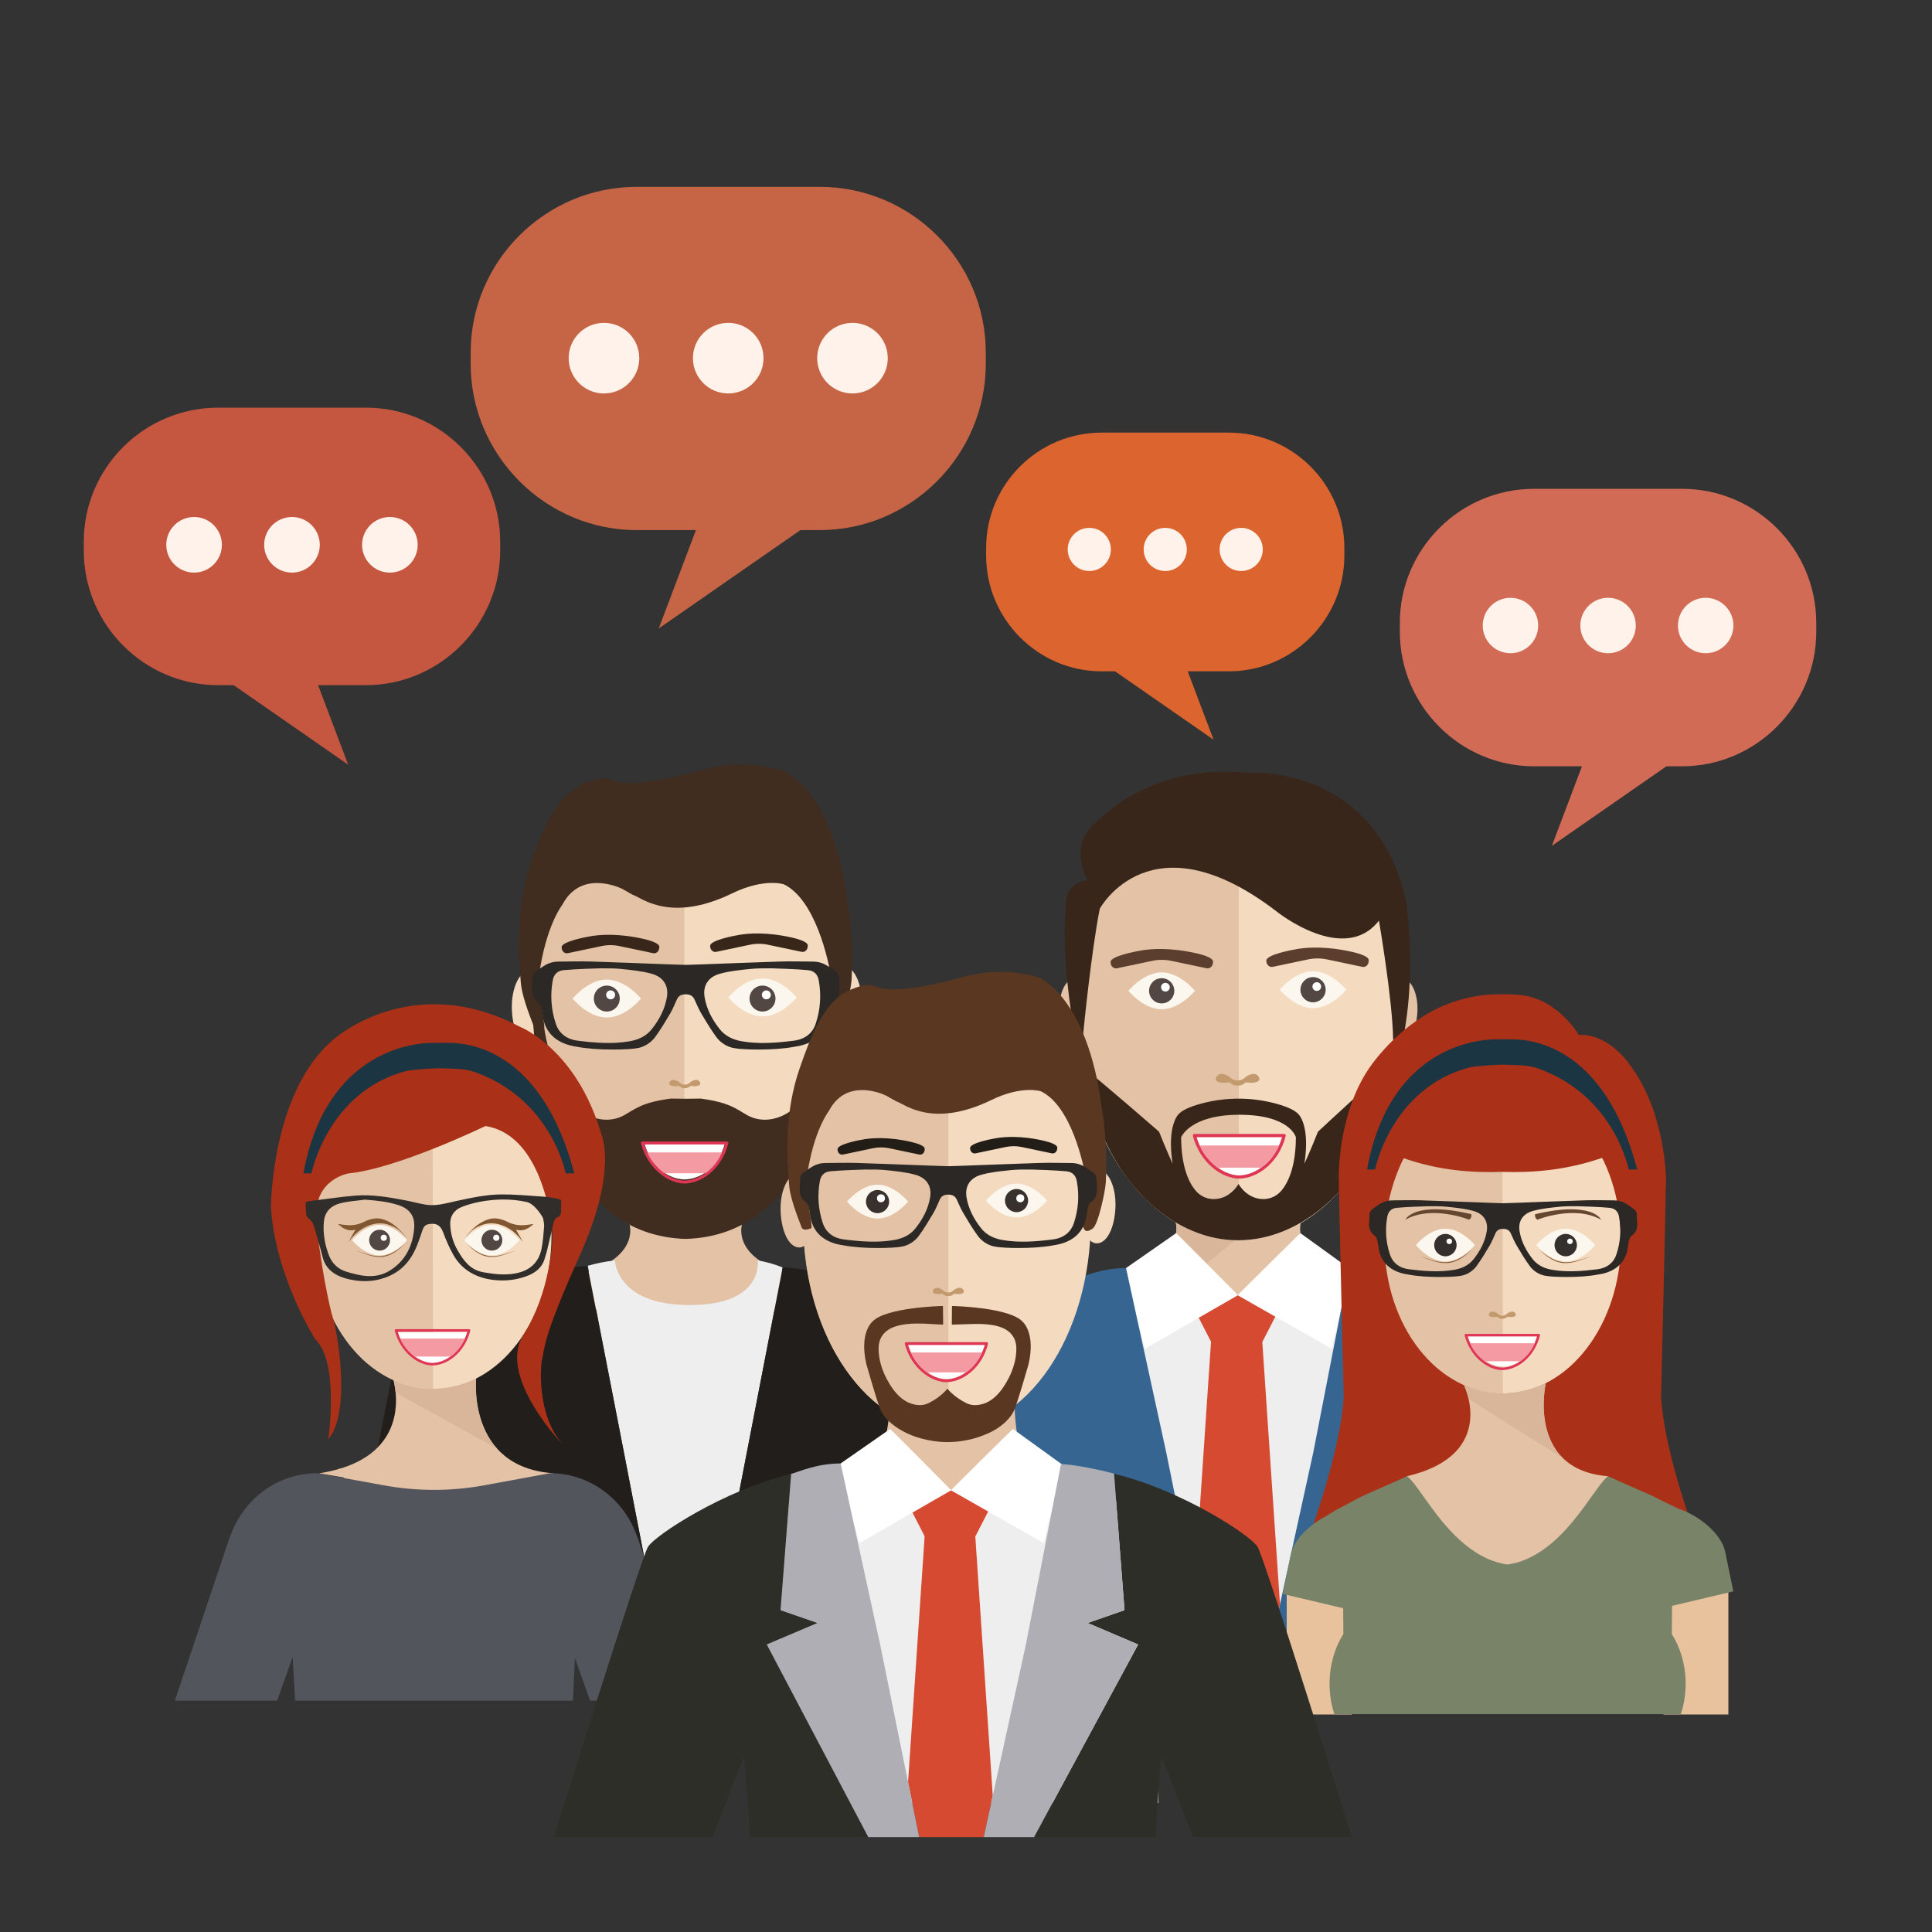 <?xml version="1.0" encoding="utf-8"?>
<!-- Generator: Adobe Illustrator 17.0.0, SVG Export Plug-In . SVG Version: 6.00 Build 0)  -->
<!DOCTYPE svg PUBLIC "-//W3C//DTD SVG 1.1//EN" "http://www.w3.org/Graphics/SVG/1.1/DTD/svg11.dtd">
<svg version="1.1" xmlns="http://www.w3.org/2000/svg" xmlns:xlink="http://www.w3.org/1999/xlink" x="0px" y="0px" width="5000px"
	 height="5000px" viewBox="0 0 5000 5000" enable-background="new 0 0 5000 5000" xml:space="preserve">
<rect x="0" y="0" width="5000" height="5000" fill="#333333" stroke="none"/>
<g id="Layer_1">
</g>
<g id="Layer_5">
	<path fill="#E3C2A5" d="M2220.467,3363.328l-188.571-69.619C1890.691,3247.237,1921.077,3166,1921.077,3166h-145.165h-2.281
		h-145.165c0,0,30.386,81.237-110.819,127.709l-188.571,69.664l445.695,53.649L2220.467,3363.328z"/>
	<path fill="#F4DBC0" d="M1413.947,2606.155c1.913,55.359-9.396,103.616-37.997,104.604c-28.602,0.988-49.324-43.226-51.237-98.585
		c-1.913-55.359,20.051-101.049,48.652-102.037C1401.966,2509.148,1412.034,2550.796,1413.947,2606.155z"/>
	<path fill="#F4DBC0" d="M2140.805,2595.031c-1.913,55.359,9.396,103.616,37.997,104.604s49.324-43.227,51.237-98.585
		s-20.051-101.049-48.652-102.037C2152.786,2498.024,2142.718,2539.672,2140.805,2595.031z"/>
	<ellipse fill="#F4DBC0" cx="1774.709" cy="2650.538" rx="388.728" ry="554.839"/>
	<g>
		<g>
			<path fill="#E3C2A5" d="M1771,2096.482V3206.16c-218,0-388.729-248.41-388.729-554.839S1553,2096.482,1771,2096.482z"/>
		</g>
	</g>
	<path fill="#39261A" d="M1690.347,2466.833l-87.012-18.336c-15.535-3.274-31.448-3.274-46.983,0l-87.012,18.336
		c-4.637,0.977-9.516-0.728-12.586-4.889c-1.999-2.709-3.21-6.225-3.21-10.054l0,0c-1.832-15.137,65.708-27.153,65.708-27.153
		c11.781-2.246,44.473-9.417,101.528-2.686c0,0,90.131,10.859,85.361,29.839l0,0c0,3.829-1.211,7.345-3.21,10.054
		C1699.862,2466.105,1694.984,2467.81,1690.347,2466.833z"/>
	<path fill="#39261A" d="M2074.641,2463.356l-87.012-18.336c-15.535-3.274-31.448-3.274-46.983,0l-87.012,18.336
		c-4.637,0.977-9.516-0.728-12.586-4.889c-1.999-2.709-3.21-6.225-3.21-10.054l0,0c-1.832-15.137,65.708-27.153,65.708-27.153
		c11.781-2.246,44.473-9.417,101.528-2.686c0,0,90.131,10.859,85.361,29.839l0,0c0,3.829-1.211,7.345-3.209,10.054
		C2084.157,2462.628,2079.279,2464.333,2074.641,2463.356z"/>
	<path fill="#FBF6EE" d="M1658.847,2584.299c0,0-39.553,49.116-88.516,49.116c-48.806,0-88.408-49.116-88.408-49.116
		s39.602-49.153,88.408-49.153C1619.293,2535.146,1658.847,2584.299,1658.847,2584.299z"/>
	<path fill="#524743" d="M1603.953,2584.295c0,18.534-15.01,33.54-33.589,33.54c-18.523,0-33.548-15.006-33.548-33.54
		c0-18.543,15.025-33.571,33.548-33.571C1588.943,2550.725,1603.953,2565.753,1603.953,2584.295z"/>
	<circle fill="#FFFFFF" cx="1580.309" cy="2574.679" r="11.583"/>
	<path fill="#FBF6EE" d="M1884.895,2581.365c0,0,39.553,49.116,88.516,49.116c48.806,0,88.408-49.116,88.408-49.116
		s-39.602-49.152-88.408-49.152C1924.448,2532.213,1884.895,2581.365,1884.895,2581.365z"/>
	<path fill="#412C20" d="M1347.87,2543.26c-6.694-78.548-13.194-198.26,28.745-317.875c26.585-75.823,62.484-167.15,136.605-198.165
		c91.909-38.458,28.029,24.118,219.67-13.689c81.924-16.162,158.115-57.257,290.72-19.555c0,0,130.303,39.812,168.916,335.775
		c0.056,0.431,0.123,0.855,0.202,1.283c1.504,8.107,17.2,96.116,11.078,205.666c-1.068,19.112-19.657,111.316-35.076,122.659
		c-23.823,17.527-24.115-3.425-26.322-4.418c-7.94-3.575,10.375-112.182,9.18-120.808c-6.866-49.586-41.972-206.33-122.893-245.463
		c-0.455-0.22-50.764-17.073-134.101,23.438c-160.835,78.185-236.242,9.55-257.157,3.579c-1.397-0.399-25.785-14.716-27.093-15.348
		c-15.763-7.604-108.038-45.716-154.028,39.356c-0.493,0.913-1.026,1.797-1.626,2.644c-6.099,8.617-47.097,67.475-62.061,201.572
		c-0.892,7.994,17.763,104.593,15.644,114.289c-0.032,0.147-23.663,11.738-27.377-3.422
		C1379.934,2650.848,1351.419,2584.899,1347.87,2543.26z"/>
	<path fill="#2B2825" d="M2171.84,2528.513c0.16-2.238-4.748-11.289-6.458-12.406c-20.551-13.427-32.87-27.384-62.029-27.517
		c-27.785-0.126-55.601-1.042-83.348-0.201c-68.279,2.07-136.57,5.087-204.84,7.431c-13.569,0.466-27.554,1.051-40.814,1.292
		c-13.26-0.241-26.879-0.826-40.448-1.292c-68.27-2.344-136.378-5.361-204.657-7.431c-27.747-0.841-55.472,0.075-83.257,0.201
		c-29.159,0.133-41.433,14.09-61.983,27.517c-1.71,1.117-6.596,10.168-6.436,12.406c1.75,24.359-9.956,48.298,17.393,66.509
		c8.028,9.581,8.019,28.784,10.704,41.139c9.346,43.006,41.219,66.266,87.088,72.724c54.49,10.745,136.562,7.388,153.322,4.189
		c20.814-2.305,39.239-15.06,49.62-29.351c14.267-19.64,26.707-40.364,38.947-61.068c6.887-11.649,11.55-24.166,17.256-36.345
		c4.262-9.097,10.848-13.034,22.451-13.016c11.603-0.018,18.555,3.918,22.817,13.016c5.706,12.179,10.734,24.696,17.622,36.345
		c12.24,20.705,24.681,41.428,38.947,61.068c10.38,14.291,28.806,27.046,49.62,29.351c16.76,3.2,98.832,6.556,153.322-4.189
		c45.869-6.458,77.742-29.719,87.088-72.724c2.685-12.355,2.676-31.559,10.704-41.139
		C2181.819,2576.811,2170.091,2552.872,2171.84,2528.513z M1725.98,2580.418c-5.045,30.591-19.336,58.029-39.207,83.073
		c-13.828,17.428-33.45,27.285-57.762,31.428c-44.998,7.669-89.628,3.941-134.122-1.661c-28.911-3.64-48.292-19.137-56.529-43.986
		c-12.131-36.599-14.669-73.791-7.937-111.564c2.685-15.067,11.033-25.356,28.246-26.959c31.387-2.922,74.761-4.18,93.822-4.735
		c17.776,0,36.785-0.267,54.317,1.548c26.842,2.779,54.278,5.357,79.818,12.538
		C1717.799,2528.864,1730.677,2551.939,1725.98,2580.418z M2111.072,2649.272c-8.237,24.848-27.618,40.346-56.529,43.986
		c-44.494,5.602-89.125,9.33-134.122,1.661c-24.311-4.144-43.933-14-57.762-31.428c-19.871-25.044-34.162-52.482-39.207-83.073
		c-4.696-28.479,8.182-51.554,39.354-60.318c25.54-7.181,52.976-9.759,79.818-12.538c17.532-1.815,36.541-1.548,54.317-1.548
		c19.061,0.555,62.434,1.813,93.822,4.735c17.214,1.603,25.561,11.892,28.246,26.959
		C2125.741,2575.481,2123.203,2612.673,2111.072,2649.272z"/>
	<path fill="#412C20" d="M2141.203,2650.848c1.246,15.318-16.609,95.166-36.503,139.675c-4.917,11-9.456,21.193-13.734,30.608
		c-27.067,59.568-99.192,96.67-156.563,65.213c-28.516-15.636-45.151-33.244-121.46-43.239l-38.313,0.482l-38.313-0.482
		c-76.309,9.995-92.944,27.603-121.46,43.239c-57.371,31.458-129.495-5.644-156.563-65.213c-4.278-9.415-8.818-19.608-13.734-30.608
		c-19.894-44.51-37.749-124.357-36.503-139.675h-28.123c3.461,51.664,9.828,104.275,20.791,151.335
		c0,0,54.727,382.697,358.127,403.282c0,0,5.355,0.608,14.794,0.695v0.011c0.224,0.001,0.438,0.002,0.667,0.002v-0.003
		c0.109,0,0.21-0.002,0.319-0.002c0.108,0,0.209,0.002,0.319,0.002v0.003c0.229,0,0.442-0.001,0.666-0.002v-0.011
		c9.438-0.087,14.794-0.695,14.794-0.695c303.4-20.585,358.127-403.282,358.127-403.282c10.963-47.06,17.33-99.671,20.791-151.335
		H2141.203z"/>
	<g>
		<path fill="#FFFFFF" d="M1771.381,3052.398c39.213-0.441,87.146-28.398,104.756-93.398h-208.481
			C1685.755,3024,1734.041,3051.979,1771.381,3052.398z"/>
		<path fill="#DF3655" d="M1884.183,2955.75c-0.726-0.937-1.843-1.484-3.028-1.484h-218.569c-1.19,0-2.314,0.554-3.038,1.498
			c-0.726,0.945-0.97,2.174-0.663,3.323c17.89,66.867,71.269,103.438,112.497,103.9c43.234-0.487,96.099-36.343,113.485-103.937
			C1885.16,2957.905,1884.908,2956.685,1884.183,2955.75z M1771.381,3055.325c-37.34-0.419-85.627-33.241-103.726-93.398h208.481
			C1858.527,3022.694,1810.595,3054.884,1771.381,3055.325z"/>
		<g>
			<path fill="#F39AA2" d="M1868.647,2982.358h-193.258c8.906,23.198,29.125,42.458,43.37,54.057h106.682
				C1842.741,3024.71,1858.915,3005.343,1868.647,2982.358z"/>
		</g>
	</g>
	<path fill="#C39A6E" d="M1787.632,2799.771c0,0-6.238,7.299-15.457,7.199c-9.22,0.1-15.457-7.199-15.457-7.199
		c-21.698-13.271-24.958,4.286-24.958,4.286c1.146,10.386,25.464,6.211,25.464,6.211c5.023,4.979,10.319,6.268,14.952,5.961
		c4.632,0.307,9.928-0.982,14.951-5.961c0,0,24.318,4.176,25.464-6.211C1812.59,2804.057,1809.33,2786.5,1787.632,2799.771z"/>
	<path fill="#EFEEEF" d="M1520.241,3276.417c0.308-0.014,0.625-0.038,0.933-0.051l82.491,425.8l0.579,2.956l66.724,344.42
		l30.378,156.847h144.81l26.371-136.131l70.48-363.805l82.492-426.35c-20.815-8.234-42.214-14.613-64.604-18.072
		c0,0,17.079,110.617-163.78,115.247c-203.184,5.202-205.545-115.247-205.545-115.247c-25.031,2.555-48.989,7.667-72.32,14.391
		c0.326-0.018,0.652-0.042,0.979-0.059L1520.241,3276.417z"/>
	<path fill="#221E1B" d="M1670.965,4049.566l-67.301-347.4l-83.423-425.749c-0.395,0.018-0.799,0.046-1.196,0.065
		c-1.734,0.085-3.469,0.172-5.228,0.285c-168.828,10.788-453.659,145.934-483.609,179.455c0.756,3.689,1.499,7.379,2.241,11.069
		l-144.532,739.097h478.981h233.411h60.088h40.948L1670.965,4049.566z"/>
	<path fill="#443C3B" d="M2025.669,3279.791c-0.036-0.002-0.072-0.005-0.109-0.007l-0.062,0.318c0.034,0.013,0.068,0.027,0.103,0.04
		L2025.669,3279.791z"/>
	<path fill="#221E1B" d="M2517.627,3470.236l-1.541-7.882c0.184-0.905,0.364-1.813,0.55-2.717
		c-30.389-34.013-323.196-172.646-490.966-179.856l-0.002,0.009l-0.068,0.352l-153.074,790.125v0.001l-26.372,136.119h35.544h90.705
		h341.804h347.376L2517.627,3470.236z"/>
	<path fill="#524743" d="M2006.925,2584.295c0,18.534-15.01,33.54-33.589,33.54c-18.524,0-33.548-15.006-33.548-33.54
		c0-18.543,15.025-33.571,33.548-33.571C1991.915,2550.725,2006.925,2565.753,2006.925,2584.295z"/>
	<circle fill="#FFFFFF" cx="1983.281" cy="2574.679" r="11.583"/>
</g>
<g id="Layer_6">
	<path fill="#E3C2A5" d="M3701.675,3378.948l-210.3-77.628c-157.476-51.828-123.589-142.412-123.589-142.412h-161.892h-2.544
		h-161.892c0,0,33.887,90.585-123.589,142.412l-210.3,77.684l497.053-5.272L3701.675,3378.948z"/>
	<rect x="2707.569" y="3379.005" fill="#EFEEEF" width="1038.329" height="791.915"/>
	<path fill="#D54A30" d="M3266.735,3473.256c-2.754,5.355-14.498,9.379-26.432,9.379h-79.231c-11.934,0-23.678-4.024-26.432-9.379
		l-45.34-88.164c-8.821-17.152,3.231-33.188,28.27-33.188h166.236c25.039,0,37.091,16.035,28.27,33.188L3266.735,3473.256z"/>
	<path fill="#D9B69A" d="M3203.366,3203.682l-240.729,198.695l-216.646-82.312l309.535-58.49l-23.661-49.281
		c0,0,18.48-12.467,10.964-48.657C3042.828,3163.638,3115.705,3204.016,3203.366,3203.682z"/>
	<path fill="#FFFFFF" d="M3043.689,3191.468c1.848,0.341,160.218,160.436,160.218,160.436l-240.652,138.468l-55.301-204.377
		L3043.689,3191.468z"/>
	<path fill="#FFFFFF" d="M3365.551,3191.468c-1.848,0.341-162.722,160.436-162.722,160.436l243.159,138.468l50.167-204.596
		L3365.551,3191.468z"/>
	<path fill="#E3C2A5" d="M2814.649,2610.881c1.569,45.39-7.704,84.958-31.155,85.768c-23.451,0.81-40.442-35.443-42.011-80.833
		c-1.569-45.391,16.44-82.853,39.891-83.664C2804.825,2531.342,2813.08,2565.49,2814.649,2610.881z"/>
	<path fill="#E3C2A5" d="M3595.173,2610.881c-1.569,45.39,7.704,84.958,31.155,85.768c23.451,0.81,40.442-35.443,42.011-80.833
		c1.569-45.391-16.44-82.853-39.891-83.664C3604.996,2531.342,3596.741,2565.49,3595.173,2610.881z"/>
	<ellipse fill="#F4DBC0" cx="3206.12" cy="2625.419" rx="418.704" ry="584.395"/>
	<g>
		<g>
			<path fill="#E3C2A5" d="M3206,2040.406v1168.79c-231,0-418.704-261.643-418.704-584.395S2975,2040.406,3206,2040.406z"/>
		</g>
	</g>
	<path fill="#39261A" d="M3410.863,2928.902c-18.135,46.29-35.068,82.714-35.068,82.714c15.644-99.882-15.62-128.365-15.62-128.365
		c-12-12.885-38.812-22.468-66.815-29.337c-57.682-14.15-118.062-14.13-175.762-0.06c-28.166,6.868-55.198,16.466-67.241,29.397
		c0,0-31.263,28.483-15.62,128.365c0,0-16.933-36.424-35.068-82.714c0,0-151.176-131.858-201.373-170.559
		c0,0,32.227,202.906,148.901,326.359c0,0,101.472,125.112,256.455,125.112c178.391,0,287.552-156.382,287.552-156.382
		c99.5-126.122,127.059-310.179,127.059-310.179C3568.066,2781.953,3410.863,2928.902,3410.863,2928.902z M3316.538,3081.004
		c-11.907,14.238-28.577,21.969-46.134,22.194c-43.901,0.559-65.14-39.223-65.14-39.223s-21.239,39.782-65.14,39.223
		c-17.557-0.225-34.227-7.957-46.134-22.194c-16.621-19.875-36.817-59.902-37.252-137.684c0,0,22.905-58.351,150.71-58.352
		c131.609,0,146.341,58.352,146.341,58.352C3353.355,3021.102,3333.16,3061.128,3316.538,3081.004z"/>
	<g>
		<path fill="#39261A" d="M2803.581,2672.473c0,0,20.439-209.623,42.681-320.863c0,0,132.084-243.681,458.66,8.101
			c0,0,173.755,138.914,263.774,22.792c0,0,35.063,204.246,36.601,304.904l8.641,70.937
			c61.926-207.354,24.102-430.376,24.102-430.376c-82.428-354.068-410.575-328.022-410.575-328.022
			c-246.502-25.233-379.958,118.836-379.958,118.836c-90.279,63.489-32.972,159.535-32.972,159.535
			c-50.242,4.884-54.167,46.395-54.167,46.395c-21.261,193.99,37.002,427.95,37.002,427.95
			C2799.041,2745.121,2802.075,2680.031,2803.581,2672.473z"/>
	</g>
	<g>
		<path fill="#FFFFFF" d="M3206.767,3042.316c41.698-0.469,92.667-39.316,111.393-99.316h-221.691
			C3115.715,3003,3167.061,3041.87,3206.767,3042.316z"/>
		<path fill="#DF3655" d="M3326.715,2936.182c-0.772-0.996-1.96-1.578-3.219-1.578h-232.418c-1.265,0-2.461,0.589-3.23,1.593
			c-0.772,1.005-1.032,2.311-0.706,3.534c19.023,71.103,75.784,109.991,119.625,110.483
			c45.973-0.517,102.188-38.646,120.675-110.522C3327.755,2938.473,3327.487,2937.177,3326.715,2936.182z M3206.767,3042.067
			c-39.706-0.445-91.052-35.347-110.298-99.316h221.691C3299.434,3007.368,3248.465,3041.598,3206.767,3042.067z"/>
		<g>
			<path fill="#F39AA2" d="M3310.195,2964.477h-205.504c9.471,24.667,30.97,45.148,46.118,57.482h113.442
				C3282.648,3009.512,3299.847,2988.918,3310.195,2964.477z"/>
		</g>
	</g>
	<path fill="#5B3E2D" d="M3122.572,2505.876l-91.26-19.231c-16.293-3.434-32.984-3.434-49.277,0l-91.26,19.231
		c-4.864,1.025-9.98-0.763-13.2-5.128c-2.096-2.841-3.366-6.529-3.366-10.545l0,0c-1.921-15.876,68.917-28.479,68.917-28.479
		c12.356-2.355,46.644-9.877,106.485-2.817c0,0,94.532,11.389,89.529,31.296l0,0c0,4.016-1.271,7.704-3.366,10.545
		C3132.552,2505.113,3127.436,2506.901,3122.572,2505.876z"/>
	<path fill="#5B3E2D" d="M3525.63,2502.23l-91.26-19.231c-16.293-3.434-32.984-3.434-49.277,0l-91.26,19.231
		c-4.864,1.025-9.98-0.763-13.2-5.128c-2.096-2.841-3.366-6.529-3.366-10.545l0,0c-1.921-15.876,68.917-28.479,68.917-28.479
		c12.356-2.355,46.645-9.877,106.485-2.817c0,0,94.532,11.389,89.529,31.296l0,0c0,4.016-1.27,7.704-3.366,10.545
		C3535.61,2501.467,3530.494,2503.255,3525.63,2502.23z"/>
	<g>
		<path fill="#FBF6EE" d="M3092.441,2564.222c0,0-38.448,47.744-86.043,47.744c-47.443,0-85.939-47.744-85.939-47.744
			s38.496-47.779,85.939-47.779C3053.993,2516.443,3092.441,2564.222,3092.441,2564.222z"/>
		<path fill="#524743" d="M3039.081,2564.219c0,18.016-14.59,32.603-32.65,32.603c-18.006,0-32.611-14.587-32.611-32.603
			c0-18.025,14.605-32.633,32.611-32.633C3024.491,2531.587,3039.081,2546.195,3039.081,2564.219z"/>
		<circle fill="#FFFFFF" cx="3016.098" cy="2554.871" r="11.26"/>
	</g>
	<g>
		<path fill="#FBF6EE" d="M3312.175,2561.371c0,0,38.448,47.744,86.043,47.744c47.443,0,85.939-47.744,85.939-47.744
			s-38.496-47.779-85.939-47.779C3350.623,2513.592,3312.175,2561.371,3312.175,2561.371z"/>
		<path fill="#524743" d="M3365.535,2561.368c0,18.017,14.59,32.603,32.65,32.603c18.006,0,32.611-14.587,32.611-32.603
			c0-18.024-14.605-32.633-32.611-32.633C3380.125,2528.735,3365.535,2543.344,3365.535,2561.368z"/>
		<circle fill="#FFFFFF" cx="3407.839" cy="2553.196" r="11.26"/>
	</g>
	<path fill="#C39A6E" d="M3224.58,2786.257c0,0-8.761,10.251-21.709,10.111c-12.948,0.14-21.709-10.111-21.709-10.111
		c-30.474-18.639-35.053,6.019-35.053,6.019c1.609,14.587,35.764,8.723,35.764,8.723c7.054,6.993,14.493,8.804,20.999,8.373
		c6.505,0.431,13.944-1.379,20.999-8.373c0,0,34.155,5.865,35.764-8.723C3259.634,2792.276,3255.055,2767.617,3224.58,2786.257z"/>
	<polygon fill="#D54A30" points="3288.767,4260.388 3312.585,4151.786 3286.314,3762.043 3266.733,3471.422 3134.203,3471.422 
		3114.621,3762.043 3090.719,4116.373 3119.922,4260.388 	"/>
	<path fill="#366592" d="M3090.719,4116.373l-72.367-356.884l-104.197-477.812c-61.973,0-110.371,22.029-128.598,27.061l0.014-0.181
		c-177.808,43.162-356.78,161.008-375.769,191.114s-246.941,760.716-246.941,760.716h416.198l9.29-25.54l72.523-184.642
		c6.554,54.908,11.441,122.31,14.996,195.78c0.231,4.766,0.45,9.587,0.669,14.402h310.01h8.434h85.957h31.482h7.502
		L3090.719,4116.373z"/>
	<path fill="#366592" d="M4005.966,3499.671c-18.989-30.106-197.961-147.952-375.769-191.114l-0.001-0.005
		c-13.535-4.574-98.903-24.432-138.992-24.99l-92.58,475.927l-86.038,392.297l-23.819,108.602h15.563h15.641h100.817h318.443
		c0.219-4.815,0.438-9.636,0.669-14.402c3.555-73.47,8.442-140.871,14.996-195.78l72.523,184.642l9.29,25.54h416.198
		C4252.906,4260.388,4024.955,3529.777,4005.966,3499.671z"/>
</g>
<g id="Layer_3">
	<polygon fill="#E3C2A5" points="1041.567,3801.257 876.3,3801.257 919.428,3874.925 1112.67,4066.158 1353.452,3814.005 	"/>
	<path fill="#E3C2A5" d="M1232.476,3563.428l-216.439-0.167c0,0,70.987,209.024-190.272,249.695l306.756,51.655l301.418-51.764
		C1205.768,3798.371,1232.476,3563.428,1232.476,3563.428z"/>
	<ellipse fill="#F4DBC0" cx="1121.496" cy="3197.933" rx="305.745" ry="396.457"/>
	<path fill="#E3C2A5" d="M1119.406,2804.948l1.318,789.442c-168.905,0.072-307.166-173.984-307.166-392.985
		S950.501,2804.876,1119.406,2804.948z"/>
	<path fill="#FBF6EE" d="M1053.698,3209.565c0,0-31.878,39.584-71.338,39.584c-39.335,0-71.252-39.584-71.252-39.584
		s31.917-39.614,71.252-39.614C1021.82,3169.951,1053.698,3209.565,1053.698,3209.565z"/>
	<path fill="#524743" d="M1009.457,3209.562c0,14.938-12.097,27.031-27.07,27.031c-14.929,0-27.038-12.094-27.038-27.031
		c0-14.944,12.109-27.056,27.038-27.056C997.36,3182.507,1009.457,3194.618,1009.457,3209.562z"/>
	<path fill="#805730" d="M989.503,3250.47c26.111-3.17,44.041-20.29,57.493-30.273c-12.975,11.254-30.415,29.145-56.426,32.297
		c-25.213,3.065-47.646-8.839-68.737-15.51C942.253,3242.397,964.307,3253.535,989.503,3250.47z"/>
	<path fill="#805730" d="M888.131,3169.577c9.353,1.198,19.656,2.167,31.342,0.112c11.691-2.052,20.611-6.528,20.611-6.528
		l-0.071,0.076c7.906-4.522,17.379-7.898,28.119-9.573c37.645-5.876,75.908,36.25,83.35,50.609
		c-0.055-0.177-12.668-18.787-28.193-27.055c-15.967-8.504-31.612-13.421-50.545-10.468c-37.114,5.792-62.054,34.021-70.197,47.942
		c1.313-4.86,12.327-23.166,17.349-32.143c-2.119,0.665-12.85,3.598-24.491-1.001c-12.988-5.13-20.782-14.196-20.782-14.196
		S878.784,3168.379,888.131,3169.577z"/>
	<path fill="#FBF6EE" d="M1201.732,3209.565c0,0,31.878,39.584,71.338,39.584c39.335,0,71.252-39.584,71.252-39.584
		s-31.917-39.614-71.252-39.614C1233.609,3169.951,1201.732,3209.565,1201.732,3209.565z"/>
	<path fill="#524743" d="M1245.972,3209.562c0,14.938,12.097,27.031,27.07,27.031c14.929,0,27.038-12.094,27.038-27.031
		c0-14.944-12.109-27.056-27.038-27.056C1258.069,3182.507,1245.972,3194.618,1245.972,3209.562z"/>
	<path fill="#805730" d="M1265.927,3250.47c-26.111-3.17-44.041-20.29-57.493-30.273c12.974,11.254,30.415,29.145,56.426,32.297
		c25.213,3.065,47.646-8.839,68.737-15.51C1313.177,3242.397,1291.123,3253.535,1265.927,3250.47z"/>
	<path fill="#805730" d="M1367.298,3169.577c-9.353,1.198-19.656,2.167-31.343,0.112c-11.691-2.052-20.611-6.528-20.611-6.528
		l0.071,0.076c-7.906-4.522-17.379-7.898-28.119-9.573c-37.645-5.876-75.907,36.25-83.35,50.609
		c0.055-0.177,12.668-18.787,28.193-27.055c15.968-8.504,31.612-13.421,50.545-10.468c37.114,5.792,62.054,34.021,70.197,47.942
		c-1.313-4.86-12.327-23.166-17.349-32.143c2.119,0.665,12.85,3.598,24.491-1.001c12.988-5.13,20.782-14.196,20.782-14.196
		S1376.646,3168.379,1367.298,3169.577z"/>
	<g>
		<path fill="#FFFFFF" d="M1118.897,3528.758c33.906-0.382,75.352-31.758,90.579-80.758h-180.268
			C1044.859,3497,1086.61,3528.396,1118.897,3528.758z"/>
		<path fill="#DF3655" d="M1216.433,3441.087c-0.628-0.81-1.594-1.283-2.618-1.283h-188.991c-1.029,0-2.001,0.479-2.627,1.295
			c-0.628,0.817-0.839,1.879-0.574,2.874c15.469,57.818,61.624,89.439,97.273,89.84c37.383-0.421,83.094-31.425,98.127-89.871
			C1217.278,3442.95,1217.061,3441.896,1216.433,3441.087z M1118.897,3527.187c-32.287-0.362-74.039-28.743-89.689-80.758h180.268
			C1194.249,3498.972,1152.804,3526.805,1118.897,3527.187z"/>
		<g>
			<path fill="#F39AA2" d="M1203,3464.094h-167.105c7.701,20.058,25.183,36.712,37.5,46.741h92.245
				C1180.599,3500.715,1194.585,3483.969,1203,3464.094z"/>
		</g>
	</g>
	<path fill="#AA3117" d="M1256.217,2914.204c0,0-227.338,110.028-353.548,122.471c0,0-91.902,14.211-83.903,119.978
		c7.999,105.768,36.165,235.843,42.241,252.286c10.032,27.152,49.951,242.99-11.376,315.872c0,0,29.331-199.98-33.774-258.641
		c0,0-103.99-163.539-114.655-342.188c0,0,0.889-298.637,161.762-433.735c0,0,200.869-181.315,482.619-32.886
		c0,0,146.652,56.883,210.646,278.195c0,0,43.551,92.435-55.106,311.969s-90.658,239.088-99.546,277.306
		c0,0-16.887,134.209,55.994,215.09c0,0-171.665-177.502-103.227-285.047s77.506-243.118,74.887-267.36
		C1429.23,3187.514,1410.868,2938.201,1256.217,2914.204z"/>
	<path fill="#302D2A" d="M1452.249,3105.729c0,7.157-0.324,14.448,0.077,21.7c0.573,10.365-0.071,19.352-11.803,24.181
		c-3.446,1.418-6.262,6.995-7.312,11.181c-6.294,25.101-11.922,50.367-17.934,75.54c-1.348,5.645-3.523,11.089-4.992,16.71
		c-6.6,25.255-23.909,38.879-47.688,47.718c-27.919,10.377-56.927,13.019-85.363,9.684c-44.247-5.189-81.8-25.144-104.433-65.688
		c-10.287-18.428-18.827-38.037-26.136-57.856c-5.877-15.938-15.648-23.11-31.889-21.593c-12.411,1.16-17.33,4.373-21.532,16.665
		c-7.898,23.106-14.987,46.406-28.107,67.488c-19.348,31.089-46.269,49.804-81.828,59.192c-27.547,7.272-55.183,5.851-81-0.124
		c-30.395-7.034-58.708-22.175-67.54-57.803c-6.222-25.101-14.059-49.799-20.9-74.752c-2.684-9.791-6.239-18.475-15.385-24.401
		c-3.054-1.979-5.275-6.856-5.853-10.712c-1.246-8.32-0.96-16.856-1.731-25.264c-0.509-5.558,1.792-7.98,7.08-8.629
		c40.744-5.006,81.367-11.485,122.247-14.766c43.256-3.471,85.977,4.261,128.403,12.188c18.181,3.397,36.049,8.611,54.3,11.453
		c26.255,4.088,51.463-3.924,76.718-9.347c39.333-8.447,78.766-17.181,119.063-17.358c33.407-0.147,66.845,3.041,100.238,5.222
		c13.062,0.853,26.079,2.729,39.035,4.679C1442.726,3101.751,1447.232,3104.029,1452.249,3105.729z M1404.261,3150.233
		c0,0-19.364-34.615-41.292-39.478c-39.547-8.772-79.35-8.062-118.926-0.958c-16.774,3.011-33.509,7.741-49.371,13.961
		c-20.276,7.95-30.153,24.817-29.514,44.174c0.802,24.326,7.087,47.414,19.226,68.085c15.289,26.035,32.117,50.469,66.09,56.471
		c27.548,4.867,54.739,8.186,82.363,3.28c36.497-6.482,61.133-26.845,68.67-63.945c3.858-18.99,4.954-38.573,6.69-57.942
		c0.482-5.377-2.224-18.875-2.224-18.875L1404.261,3150.233z M944.513,3104.674c-20.983,2.906-42.437,3.968-62.834,9.17
		c-27.421,6.994-41.502,23.247-43.669,49.819c-2.338,28.677,2.637,56.224,12.447,83.004c8.338,22.759,24.153,38.33,47.476,44.976
		c16.119,4.593,32.598,9.21,49.181,10.558c21.02,1.709,42.102-1.938,60.502-13.187c34.746-21.243,54.907-52.882,61.958-92.686
		c2-11.288,3.508-23.267,1.921-34.459c-3.225-22.748-18.596-35.979-39.772-42.868
		C1003.479,3109.813,974.322,3106.819,944.513,3104.674z"/>
	<path fill="#1C3542" d="M1158.719,2698.898c-5.885,0.092-11.776,0.042-17.66-0.102v-0.016c-0.164,0.004-0.328,0.004-0.492,0.008
		c-0.165-0.004-0.329-0.004-0.493-0.008v0.016c-5.884,0.144-11.775,0.194-17.66,0.102c-48.324-0.751-279.152,17.99-337.209,337.777
		h20.831c0,0,41.54-210.204,243.607-264.527c15.924-4.281,79.222-8.01,90.268-7.522c41.469,1.833,62.782,0.29,91.425,10.705
		c197.147,71.69,232.613,261.344,232.613,261.344h22.278C1400.901,2711.48,1207.043,2698.147,1158.719,2698.898z"/>
	<path fill="#D9B69A" d="M1023.872,3604.037l262.495,144.833c0,0-62.371-59.395-54.255-181.222c0,0-104.035,56.977-213.561,4.582
		C1018.55,3572.23,1023.032,3590.908,1023.872,3604.037z"/>
	<path fill="#53555D" d="M757.019,4289.456c0.114,0.032,0.228,0.38,0.343,0.412l6.441,111.337h718.885l5.211-110.298l39.203,110.298
		h264.853l-141.297-420.782c-1.103-3.109-2.379-6.175-3.784-9.076c-33.698-92.382-121.243-158.729-223.257-158.729l-170.011,31.29
		c-85.709,15.776-173.491,15.866-259.232,0.268l-173.476-31.558c-102.014,0-189.559,66.347-223.257,158.729
		c-1.405,2.901-2.68,5.967-3.785,9.076L452.56,4401.205h264.756L757.019,4289.456z"/>
	<circle fill="#FFFFFF" cx="993.274" cy="3203.353" r="8"/>
	<circle fill="#FFFFFF" cx="1284.376" cy="3203.353" r="8"/>
</g>
<g id="Layer_4">
	<rect x="3525.74" y="2997.356" fill="#AA3117" width="694.525" height="925.103"/>
	<ellipse fill="#F4DBC0" cx="3890.163" cy="3210.852" rx="304.941" ry="395.415"/>
	<path fill="#E3C2A5" d="M3888.078,2818.9l1.314,787.366c-168.46,0.072-306.358-173.526-306.358-391.952
		S3719.617,2818.828,3888.078,2818.9z"/>
	<path fill="#FBF6EE" d="M3817.049,3222.312c0,0-34.16,42.418-76.445,42.418c-42.151,0-76.353-42.418-76.353-42.418
		s34.202-42.45,76.353-42.45C3782.889,3179.862,3817.049,3222.312,3817.049,3222.312z"/>
	<path fill="#33302D" d="M3769.641,3222.309c0,16.007-12.963,28.966-29.009,28.966c-15.998,0-28.974-12.959-28.974-28.966
		c0-16.014,12.976-28.993,28.974-28.993C3756.678,3193.316,3769.641,3206.295,3769.641,3222.309z"/>
	<path fill="#805730" d="M3748.258,3266.146c27.98-3.397,47.193-21.743,61.609-32.44c-13.903,12.059-32.592,31.231-60.466,34.609
		c-27.018,3.285-51.057-9.472-73.657-16.621C3697.625,3257.494,3721.259,3269.43,3748.258,3266.146z"/>
	<path fill="#FBF6EE" d="M3975.68,3222.312c0,0,34.16,42.418,76.445,42.418c42.151,0,76.353-42.418,76.353-42.418
		s-34.202-42.45-76.353-42.45C4009.84,3179.862,3975.68,3222.312,3975.68,3222.312z"/>
	<path fill="#33302D" d="M4023.088,3222.309c0,16.007,12.963,28.966,29.009,28.966c15.998,0,28.974-12.959,28.974-28.966
		c0-16.014-12.976-28.993-28.974-28.993C4036.051,3193.316,4023.088,3206.295,4023.088,3222.309z"/>
	<path fill="#805730" d="M4044.471,3266.146c-27.98-3.397-47.193-21.743-61.609-32.44c13.903,12.059,32.592,31.231,60.466,34.609
		c27.018,3.285,51.057-9.472,73.658-16.621C4095.104,3257.494,4071.471,3269.43,4044.471,3266.146z"/>
	<g>
		<path fill="#FFFFFF" d="M3887.57,3536.546c33.817-0.381,75.154-20.546,90.341-80.546h-179.793
			C3813.726,3509,3855.368,3536.185,3887.57,3536.546z"/>
		<path fill="#DF3655" d="M3984.85,3453.366c-0.626-0.808-1.589-1.28-2.611-1.28h-188.494c-1.026,0-1.996,0.478-2.62,1.292
			c-0.626,0.815-0.837,1.874-0.572,2.866c15.428,57.666,61.462,89.204,97.017,89.603c37.285-0.419,82.875-31.342,97.869-89.635
			C3985.693,3455.225,3985.476,3454.173,3984.85,3453.366z M3887.57,3539.24c-32.202-0.361-73.844-28.667-89.452-80.546h179.793
			C3962.724,3511.099,3921.388,3538.859,3887.57,3539.24z"/>
		<g>
			<path fill="#F39AA2" d="M3971.452,3476.313h-166.666c7.681,20.006,25.117,36.616,37.402,46.618h92.003
				C3949.111,3512.837,3963.059,3496.135,3971.452,3476.313z"/>
		</g>
	</g>
	<path fill="#AA3117" d="M4382.051,3958.13c0,0-76.377-209.201-83.208-343.941c0,0,10.936-452.084,12.751-563.273
		c0,0-1.118-169.059-90.587-290.938c0,0-53.681-85.512-135.322-81.581c0,0-52.562-92.392-149.859-103.204
		c0,0-16.851-2.193-47.673-2.193s-47.673,2.193-47.673,2.193c-97.297,10.812-161.943,58.291-161.943,58.291
		c-78.374,49.295-128.8,121.939-128.8,121.939c-89.468,121.879-85.025,295.492-85.025,295.492
		c1.815,111.189,12.75,563.273,12.75,563.273c-6.83,134.74-83.207,343.941-83.207,343.941l-62.628,425.595
		c86.113,83.546,314.258,6.88,314.258,6.88c89.181-27.482,112.264-56.454,112.264-56.454
		c-46.971-166.109-103.283-600.617-103.283-600.617c-15.115-189.045,1.215-256.419,1.215-256.419
		c-60.147-65.942-72.455-182.044-72.455-182.044c-15.639-214.691,49.021-297.714,49.021-297.714
		c91.459,32.057,177.095,38.044,255.505,35.425c78.41,2.619,166.798-4.309,258.257-36.366c0,0,61.908,83.964,46.27,298.656
		c0,0-12.309,116.102-72.456,182.044c0,0,16.33,67.374,1.215,256.419c0,0-56.312,434.508-103.283,600.617
		c0,0,24.787,27.242,112.264,56.454c0,0,228.145,76.667,314.258-6.88L4382.051,3958.13z"/>
	<polygon fill="#E3C2A5" points="3810.443,3812.589 3641.47,3820.441 3600.12,3932.421 3860.814,4117.934 4104.898,4023.477 
		4161.579,3820.441 	"/>
	<path fill="#1C3542" d="M3910.423,2689.779c-5.869,0.091-11.744,0.042-17.613-0.102v-0.017c-0.164,0.005-0.327,0.004-0.491,0.008
		c-0.165-0.004-0.328-0.004-0.492-0.008v0.017c-5.868,0.143-11.743,0.193-17.613,0.102
		c-48.198-0.749-278.418,17.943-336.322,336.889h20.776c0,0,41.431-209.651,242.966-263.832c15.882-4.27,79.013-7.99,90.03-7.503
		c41.36,1.828,62.617,0.289,91.185,10.677c196.629,71.501,232.001,260.657,232.001,260.657h22.219
		C4151.969,2702.328,3958.621,2689.03,3910.423,2689.779z"/>
	<path fill="#E3C2A5" d="M4000.411,3579.647c0,0-53.208,26.583-110.973,26.583c-54.56,0-100.578-21.496-100.578-21.496
		s89.199,179.933-147.389,235.707l260.666,114.625l259.442-114.625C3949.555,3803.584,4000.411,3579.647,4000.411,3579.647z"/>
	<path fill="#D9B69A" d="M3800.76,3620.512l245.011,154.077c0,0-70.802-57.527-45.36-194.942c0,0-107.319,56.442-211.524,5.142
		C3788.886,3584.789,3796.214,3599.986,3800.76,3620.512z"/>
	<path fill="#65462E" d="M3972.809,3142.306c0,0-2.156,9.488,6.038,14.232c0,0,95.74-38.813,164.742,0
		C4143.589,3156.538,4122.457,3106.943,3972.809,3142.306z"/>
	<path fill="#65462E" d="M3807.875,3142.306c0,0,2.156,9.488-6.038,14.232c0,0-95.74-38.813-164.742,0
		C3637.096,3156.538,3658.228,3106.943,3807.875,3142.306z"/>
	<path fill="#C39A6E" d="M3901.413,3398.646c0,0-5.436,6.361-13.471,6.274c-8.035,0.087-13.471-6.274-13.471-6.274
		c-18.91-11.566-21.751,3.735-21.751,3.735c0.999,9.052,22.192,5.413,22.192,5.413c4.378,4.339,8.994,5.463,13.03,5.195
		c4.037,0.268,8.653-0.856,13.03-5.195c0,0,21.194,3.639,22.192-5.413C3923.164,3402.382,3920.323,3387.081,3901.413,3398.646z"/>
	<circle fill="#FFFFFF" cx="3750.742" cy="3212.583" r="7.139"/>
	<circle fill="#FFFFFF" cx="4063.072" cy="3212.583" r="7.139"/>
	<path fill="#E8C19D" d="M4473,4101.465c0-193.043-226.902-212.157-226.902-212.157l33.394,334.374
		c1.724,67.567,14.044,146.318,25.859,213.318H4473V4101.465z"/>
	<path fill="#E8C19D" d="M3524.093,4223.682l33.253-334.15c0,0-227.346,18.89-227.346,211.933V4437h168.526
		C3510.336,4370,3522.368,4291.25,3524.093,4223.682z"/>
	<path fill="#798368" d="M4327.281,4155.909l158.521-37.434l-21.143-103.071c-9.598-45.51-66.697-93.198-120.268-110.52
		l-50.384-24.443c-0.673-0.385-1.345-0.77-2.099-1.156c-6.889-3.844-16.797-8.558-29.058-14.036
		c-25.532-11.443-61.38-26.442-101.271-44.809c-37.919,27.236-117.917,208.227-260.171,228.626
		c-142.254-20.399-222.02-201.39-259.938-228.626c-39.892,18.367-75.507,33.366-101.039,44.809
		c-12.26,5.479-22.168,10.192-29.057,14.036c-0.755,0.386-1.427,0.771-2.099,1.156l-54.313,28.973
		c-8.556,5.036-16.056,9.717-22.656,14.125c-43.685,22.291-83.596,61.126-91.478,98.496l-21.143,103.071l156.369,36.926
		c0.179,18.457,0.432,38.269,0.631,66.954c-22.254,34.901-35.78,79.708-35.78,128.456c0,27.921,4.411,54.492,12.35,78.659h896.752
		c7.941-24.167,12.354-50.738,12.354-78.659c0-48.747-13.519-93.555-35.773-128.456
		C4326.811,4197.109,4327.101,4176.188,4327.281,4155.909z"/>
	<path fill="#2B2825" d="M4236.162,3141.309c0.139-1.95-4.137-9.835-5.627-10.808c-17.905-11.698-28.638-23.858-54.043-23.974
		c-24.208-0.11-48.442-0.908-72.617-0.176c-59.488,1.803-118.986,4.432-178.466,6.474c-11.822,0.406-24.007,0.916-35.559,1.125
		c-11.553-0.21-23.418-0.719-35.24-1.125c-59.48-2.042-118.819-4.671-178.306-6.474c-24.174-0.733-48.33,0.065-72.537,0.176
		c-25.405,0.115-36.098,12.276-54.002,23.974c-1.49,0.973-5.747,8.859-5.607,10.808c1.524,21.223-8.674,42.08,15.154,57.946
		c6.995,8.347,6.986,25.078,9.326,35.843c8.143,37.469,35.912,57.734,75.875,63.361c47.475,9.361,118.979,6.437,133.581,3.649
		c18.134-2.009,34.187-13.121,43.231-25.572c12.43-17.111,23.268-35.167,33.933-53.205c6.001-10.15,10.063-21.054,15.034-31.665
		c3.713-7.926,9.451-11.356,19.56-11.34c10.109-0.016,16.166,3.414,19.879,11.34c4.971,10.611,9.352,21.516,15.353,31.665
		c10.664,18.039,21.503,36.094,33.933,53.205c9.044,12.451,25.097,23.563,43.231,25.572c14.603,2.788,86.107,5.712,133.581-3.649
		c39.963-5.627,67.732-25.892,75.875-63.361c2.34-10.764,2.332-27.495,9.326-35.843
		C4244.855,3183.389,4234.637,3162.532,4236.162,3141.309z M3847.708,3186.531c-4.395,26.652-16.847,50.557-34.159,72.377
		c-12.048,15.184-29.143,23.772-50.324,27.382c-39.204,6.682-78.088,3.434-116.854-1.447c-25.189-3.171-42.075-16.673-49.251-38.322
		c-10.569-31.887-12.78-64.29-6.915-97.2c2.34-13.127,9.612-22.092,24.61-23.488c27.346-2.545,65.135-3.642,81.742-4.125
		c15.487,0,32.049-0.232,47.323,1.349c23.386,2.421,47.29,4.667,69.541,10.924
		C3840.58,3141.615,3851.799,3161.719,3847.708,3186.531z M4183.217,3246.52c-7.176,21.649-24.062,35.151-49.25,38.322
		c-38.766,4.881-77.65,8.128-116.854,1.447c-21.181-3.61-38.277-12.197-50.324-27.382c-17.312-21.82-29.764-45.724-34.159-72.377
		c-4.092-24.812,7.128-44.916,34.287-52.552c22.251-6.256,46.155-8.502,69.541-10.924c15.275-1.581,31.836-1.349,47.323-1.349
		c16.607,0.483,54.396,1.58,81.742,4.125c14.997,1.396,22.27,10.361,24.609,23.488
		C4195.998,3182.23,4193.786,3214.633,4183.217,3246.52z"/>
</g>
<g id="Layer_7">
	<path fill="#E3C2A5" d="M2962.349,3977.041l-209.59-59.408c-157.399-96.19-124.136-348.98-124.136-348.98h-161.813h-2.543h-161.813
		c0,0,24.858,245.736-132.541,341.926l-201.186,66.568l496.811-9.786L2962.349,3977.041z"/>
	<rect x="1971.441" y="3883.554" fill="#EFEEEF" width="1025.986" height="782.501"/>
	<path fill="#D54A30" d="M2523.959,3976.686c-2.721,5.292-14.325,9.268-26.118,9.268h-78.289c-11.792,0-23.396-3.976-26.118-9.268
		l-44.801-87.116c-8.716-16.948,3.192-32.793,27.934-32.793h164.26c24.741,0,36.65,15.844,27.934,32.793L2523.959,3976.686z"/>
	<path fill="#FFFFFF" d="M2303.565,3698.248c1.826,0.337,158.313,158.529,158.313,158.529l-237.791,136.822l-54.644-201.947
		L2303.565,3698.248z"/>
	<path fill="#FFFFFF" d="M2621.601,3698.248c-1.826,0.337-160.788,158.529-160.788,158.529l240.268,136.822l49.571-202.163
		L2621.601,3698.248z"/>
	<polygon fill="#D54A30" points="2545.729,4754.46 2569.265,4647.149 2543.306,4262.04 2523.958,3974.873 2393.004,3974.873 
		2373.654,4262.04 2350.037,4612.157 2378.892,4754.46 	"/>
	<path fill="#2E2E28" d="M2814.909,4200.25l130.603,55.685l-269.332,498.525h314.658c0.217-4.758,0.433-9.522,0.661-14.231
		c3.513-72.597,8.342-139.197,14.818-193.453l71.66,182.447l9.18,25.236h411.25c0,0-225.242-721.925-244.005-751.673
		c-18.763-29.748-195.608-146.193-371.302-188.842l27.14,353.155L2814.909,4200.25z"/>
	<path fill="#2E2E28" d="M2116.708,4200.25l-130.603,55.685l269.332,498.525h-314.658c-0.217-4.758-0.433-9.522-0.661-14.231
		c-3.513-72.597-8.342-139.197-14.818-193.453l-71.66,182.447l-9.18,25.236h-411.25c0,0,225.242-721.925,244.005-751.673
		c18.763-29.748,195.608-146.193,371.302-188.842l-27.14,353.155L2116.708,4200.25z"/>
	<g>
		<path fill="#AFAEB5" d="M2278.53,4259.516l-102.958-472.132c-62.403,0-110.899,22.617-128.088,27.018l-0.018,0.243
			l-27.462,352.456l96.287,33.149l-131.912,55.685l262.724,498.525h93.268h31.108h7.413l-28.856-142.303L2278.53,4259.516z"/>
		<path fill="#AFAEB5" d="M2814.909,4200.25l95.332-33.149l-27.14-353.155l-0.001-0.005c-13.374-4.519-97.727-24.142-137.339-24.693
			l-91.48,470.269l-85.015,387.634l-23.535,107.311h15.378h15.455h99.618l269.332-498.525L2814.909,4200.25z"/>
	</g>
	<path fill="#E3C2A5" d="M2105.62,3128.275c1.831,52.99-8.993,99.182-36.371,100.128c-27.377,0.946-47.213-41.377-49.044-94.367
		s19.193-96.725,46.57-97.671S2103.789,3075.285,2105.62,3128.275z"/>
	<path fill="#F4DBC0" d="M2801.373,3117.627c-1.831,52.99,8.994,99.182,36.371,100.128s47.213-41.377,49.044-94.367
		s-19.192-96.725-46.57-97.671S2803.205,3064.637,2801.373,3117.627z"/>
	<path fill="#F4DBC0" d="M2823.037,3156.564c0,301.155-166.592,545.29-372.093,545.29s-372.093-244.135-372.093-545.29
		s166.592-557.823,372.093-557.823S2823.037,2855.409,2823.037,3156.564z"/>
	<path fill="#E3C2A5" d="M2454.262,2598.742v1103.113c-206.432,0.099-375.412-238.211-375.412-538.058
		C2078.851,2857.508,2235.502,2604.029,2454.262,2598.742z"/>
	<path fill="#5A3721" d="M2042.371,3068.071c-6.408-75.186-12.63-189.776,27.515-304.272
		c25.447-72.578,59.811-172.53,130.76-202.218c87.976-36.813,26.83,23.086,210.27-13.103c78.419-15.47,151.349-54.807,278.28-18.718
		c0,0,124.727,50.641,161.687,333.939c0.054,0.412,0.118,0.819,0.194,1.228c1.439,7.76,16.464,92.003,10.604,196.865
		c-1.022,18.294-18.816,106.552-33.575,117.41c-22.803,16.777-23.083-3.278-25.195-4.229c-7.6-3.422,9.93-107.382,8.787-115.638
		c-6.572-47.464-40.176-197.501-117.634-234.959c-0.435-0.21-48.591-16.343-128.363,22.435
		c-153.952,74.839-226.132,9.141-246.152,3.426c-1.337-0.382-24.681-14.087-25.934-14.691
		c-15.088-7.279-103.415-43.76-147.436,37.672c-0.472,0.874-0.982,1.72-1.556,2.53c-5.838,8.249-45.082,64.588-59.405,192.946
		c-0.854,7.652,17.002,100.117,14.975,109.398c-0.031,0.141-22.651,11.235-26.206-3.276
		C2073.062,3171.056,2045.768,3107.929,2042.371,3068.071z"/>
	<g>
		<path fill="#FFFFFF" d="M2448.844,3569.012c37.372-0.421,83.053-32.012,99.836-89.012H2349.99
			C2367.239,3537,2413.257,3568.613,2448.844,3569.012z"/>
		<path fill="#DF3655" d="M2556.348,3474.852c-0.692-0.893-1.756-1.414-2.885-1.414h-208.305c-1.134,0-2.206,0.528-2.895,1.427
			c-0.692,0.901-0.925,2.072-0.632,3.167c17.05,63.727,67.922,98.58,107.214,99.021c41.203-0.463,91.586-34.636,108.156-99.055
			C2557.28,3476.906,2557.04,3475.743,2556.348,3474.852z M2448.844,3569.751c-35.587-0.399-81.605-31.68-98.854-89.012h198.691
			C2531.897,3538.652,2486.216,3569.331,2448.844,3569.751z"/>
		<g>
			<path fill="#F39AA2" d="M2541.542,3500.211h-184.183c8.489,22.108,27.757,40.464,41.333,51.518h101.672
				C2516.852,3540.573,2532.267,3522.116,2541.542,3500.211z"/>
		</g>
	</g>
	<path fill="#5A3721" d="M2646.683,3420.809c-33.08-37.29-178.632-40.809-178.632-40.809h-4.361l-0.451,48.177l49.921-1.549
		c65.926-2.436,94.553,10.821,108.172,31.345c6.157,9.28,8.845,20.134,8.959,31.27c0.623,60.681-40.747,110.396-40.747,110.396
		c-24.835,31.758-51.026,37.089-67.704,36.792c-7.206-0.128-14.3-1.95-20.779-5.103c-32.349-15.738-49.158-37.5-49.158-37.5
		s-16.541,21.736-48.889,37.474c-6.48,3.153-13.574,4.936-20.78,5.064c-16.677,0.297-42.869-5.104-67.703-36.862
		c0,0-41.369-49.854-40.747-110.534c0.114-11.135,2.803-22.265,8.96-31.544c13.619-20.524,42.246-34.33,108.172-31.894l49.921,2.646
		l-0.451-48.177h-4.36c0,0-145.552,3.519-178.632,40.809c0,0-34.283,28.524-15.036,110.322c0,0,20.411,71.678,32.838,108.563
		c2.907,8.628,6.953,16.465,12.184,23.916c12.143,17.294,39.685,38.063,70.402,50.317c0,0,41.313,18.161,94.235,18.161
		c54.802,0,94.17-18.173,94.17-18.173c34.516-12.47,58.368-33.279,70.51-50.574c5.232-7.451,9.278-15.586,12.185-24.214
		c12.427-36.885,32.838-108.006,32.838-108.006C2680.966,3449.324,2646.683,3420.809,2646.683,3420.809z"/>
	<path fill="#221D16" d="M2378.946,2987.953l-77.682-16.37c-13.869-2.923-28.076-2.923-41.945,0l-77.682,16.37
		c-4.14,0.872-8.495-0.65-11.236-4.365c-1.784-2.419-2.865-5.558-2.865-8.976l0,0c-1.635-13.514,58.663-24.241,58.663-24.241
		c10.517-2.005,39.704-8.407,90.641-2.398c0,0,80.467,9.695,76.208,26.639l0,0c0,3.418-1.081,6.557-2.865,8.976
		C2387.441,2987.304,2383.085,2988.826,2378.946,2987.953z"/>
	<path fill="#221D16" d="M2722.033,2984.85l-77.682-16.37c-13.869-2.923-28.076-2.923-41.945,0l-77.682,16.37
		c-4.14,0.873-8.495-0.649-11.236-4.365c-1.784-2.419-2.865-5.558-2.865-8.976l0,0c-1.635-13.514,58.663-24.241,58.663-24.241
		c10.518-2.005,39.704-8.407,90.641-2.398c0,0,80.467,9.695,76.208,26.639l0,0c0,3.418-1.081,6.557-2.865,8.976
		C2730.528,2984.2,2726.173,2985.722,2722.033,2984.85z"/>
	<path fill="#2B2825" d="M2837.954,3048.465c0.155-2.162-4.588-10.907-6.24-11.986c-19.855-12.972-31.758-26.458-59.93-26.586
		c-26.844-0.122-53.72-1.007-80.528-0.195c-65.968,2-131.948,4.915-197.907,7.179c-13.11,0.45-26.622,1.016-39.433,1.248
		c-12.811-0.233-25.97-0.798-39.08-1.248c-65.959-2.264-131.763-5.18-197.731-7.179c-26.808-0.813-53.595,0.072-80.439,0.195
		c-28.172,0.128-40.031,13.613-59.885,26.586c-1.652,1.079-6.373,9.824-6.218,11.986c1.69,23.534-9.619,46.664,16.804,64.258
		c7.757,9.257,7.748,27.81,10.342,39.747c9.03,41.55,39.824,64.023,84.141,70.263c52.646,10.381,131.94,7.138,148.133,4.047
		c20.11-2.227,37.912-14.55,47.941-28.358c13.784-18.975,25.803-38.998,37.629-59.001c6.654-11.255,11.159-23.348,16.672-35.115
		c4.118-8.79,10.481-12.593,21.691-12.576c11.21-0.017,17.927,3.786,22.044,12.576c5.512,11.767,10.371,23.86,17.025,35.115
		c11.826,20.004,23.846,40.026,37.629,59.001c10.029,13.808,27.831,26.13,47.941,28.358c16.193,3.092,95.487,6.334,148.133-4.047
		c44.317-6.24,75.111-28.713,84.141-70.263c2.594-11.937,2.585-30.491,10.342-39.747
		C2847.594,3095.128,2836.263,3071.999,2837.954,3048.465z M2407.182,3098.613c-4.874,29.556-18.682,56.065-37.88,80.261
		c-13.36,16.838-32.318,26.361-55.807,30.365c-43.475,7.409-86.595,3.808-129.583-1.604c-27.933-3.517-46.658-18.49-54.616-42.497
		c-11.72-35.361-14.173-71.294-7.668-107.789c2.594-14.557,10.659-24.499,27.29-26.047c30.325-2.823,72.231-4.039,90.647-4.575
		c17.175,0,35.54-0.258,52.479,1.496c25.934,2.685,52.441,5.176,77.117,12.114
		C2399.278,3048.804,2411.72,3071.098,2407.182,3098.613z M2779.242,3165.137c-7.958,24.007-26.683,38.98-54.616,42.497
		c-42.989,5.412-86.108,9.014-129.583,1.604c-23.489-4.003-42.447-13.526-55.807-30.365c-19.198-24.197-33.006-50.706-37.88-80.261
		c-4.538-27.515,7.905-49.809,38.021-58.277c24.676-6.938,51.183-9.429,77.117-12.114c16.939-1.753,35.304-1.496,52.479-1.496
		c18.416,0.536,60.322,1.752,90.647,4.575c16.631,1.548,24.696,11.49,27.29,26.047
		C2793.415,3093.843,2790.962,3129.776,2779.242,3165.137z"/>
	<g>
		<path fill="#FBF6EE" d="M2350.04,3109.735c0,0-35.312,43.849-79.024,43.849c-43.573,0-78.928-43.849-78.928-43.849
			s35.356-43.882,78.928-43.882C2314.728,3065.853,2350.04,3109.735,2350.04,3109.735z"/>
		<path fill="#38312E" d="M2301.032,3109.732c0,16.547-13.4,29.944-29.987,29.944c-16.537,0-29.951-13.397-29.951-29.944
			c0-16.554,13.414-29.971,29.951-29.971C2287.632,3079.761,2301.032,3093.178,2301.032,3109.732z"/>
		<circle fill="#FFFFFF" cx="2279.924" cy="3101.146" r="10.341"/>
	</g>
	<g>
		<path fill="#FBF6EE" d="M2551.849,3107.116c0,0,35.312,43.849,79.024,43.849c43.573,0,78.929-43.849,78.929-43.849
			s-35.356-43.882-78.929-43.882C2587.161,3063.234,2551.849,3107.116,2551.849,3107.116z"/>
		<path fill="#38312E" d="M2600.856,3107.113c0,16.547,13.4,29.944,29.987,29.944c16.537,0,29.951-13.397,29.951-29.944
			c0-16.554-13.414-29.971-29.951-29.971C2614.256,3077.143,2600.856,3090.559,2600.856,3107.113z"/>
		<circle fill="#FFFFFF" cx="2640.479" cy="3101.146" r="10.341"/>
	</g>
	<path fill="#C39A6E" d="M2469.632,3337.771c0,0-6.238,7.299-15.457,7.199c-9.219,0.1-15.457-7.199-15.457-7.199
		c-21.698-13.271-24.958,4.286-24.958,4.286c1.146,10.386,25.464,6.211,25.464,6.211c5.023,4.979,10.32,6.268,14.952,5.961
		c4.632,0.307,9.928-0.982,14.951-5.961c0,0,24.319,4.176,25.464-6.211C2494.59,3342.057,2491.33,3324.5,2469.632,3337.771z"/>
</g>
<g id="Layer_2">
	<path fill="#C55640" d="M564.04,1055.057h383.197c191.083,0,347.253,155.724,347.253,346.808v23.253
		c0,191.083-156.169,348.052-347.253,348.052H823.214L901,1978.932L604.644,1773.17H564.04
		c-191.083,0-347.253-156.969-347.253-348.052v-23.253C216.787,1210.781,372.956,1055.057,564.04,1055.057z"/>
	<path fill="#D26B55" d="M4353.237,1265.057H3970.04c-191.083,0-347.253,155.724-347.253,346.808v23.253
		c0,191.083,156.169,348.052,347.253,348.052h124.023l-77.787,205.762l296.356-205.762h40.604
		c191.083,0,347.252-156.969,347.252-348.052v-23.253C4700.49,1420.781,4544.32,1265.057,4353.237,1265.057z"/>
	<path fill="#DC652F" d="M2850.82,1119.623h329.637c164.375,0,298.716,133.958,298.716,298.333v20.003
		c0,164.375-134.341,299.404-298.716,299.404h-106.688l66.914,177.002l-254.934-177.002h-34.929
		c-164.375,0-298.716-135.029-298.716-299.404v-20.003C2552.104,1253.581,2686.445,1119.623,2850.82,1119.623z"/>
	<path fill="#C66546" d="M2121.655,483.555h-474.034c-236.379,0-429.568,192.639-429.568,429.018v28.765
		c0,236.379,193.189,430.557,429.568,430.557h153.423l-96.226,254.537l366.607-254.537h50.229
		c236.379,0,429.568-194.178,429.568-430.557v-28.765C2551.223,676.194,2358.034,483.555,2121.655,483.555z"/>
	<circle fill="#FEF2EA" cx="502.273" cy="1409.956" r="71.965"/>
	<circle fill="#FEF2EA" cx="755.638" cy="1409.956" r="71.965"/>
	<circle fill="#FEF2EA" cx="1009.004" cy="1409.956" r="71.965"/>
	<circle fill="#FEF2EA" cx="1563.065" cy="926.908" r="91.338"/>
	<circle fill="#FEF2EA" cx="1884.638" cy="926.908" r="91.338"/>
	<circle fill="#FEF2EA" cx="2206.212" cy="926.908" r="91.338"/>
	<circle fill="#FEF2EA" cx="3909.034" cy="1618.832" r="71.748"/>
	<circle fill="#FEF2EA" cx="4161.638" cy="1618.832" r="71.748"/>
	<circle fill="#FEF2EA" cx="4414.243" cy="1618.832" r="71.748"/>
	<circle fill="#FEF2EA" cx="2819.06" cy="1421.955" r="55.835"/>
	<circle fill="#FEF2EA" cx="3015.638" cy="1421.955" r="55.835"/>
	<circle fill="#FEF2EA" cx="3212.217" cy="1421.955" r="55.835"/>
</g>
</svg>
